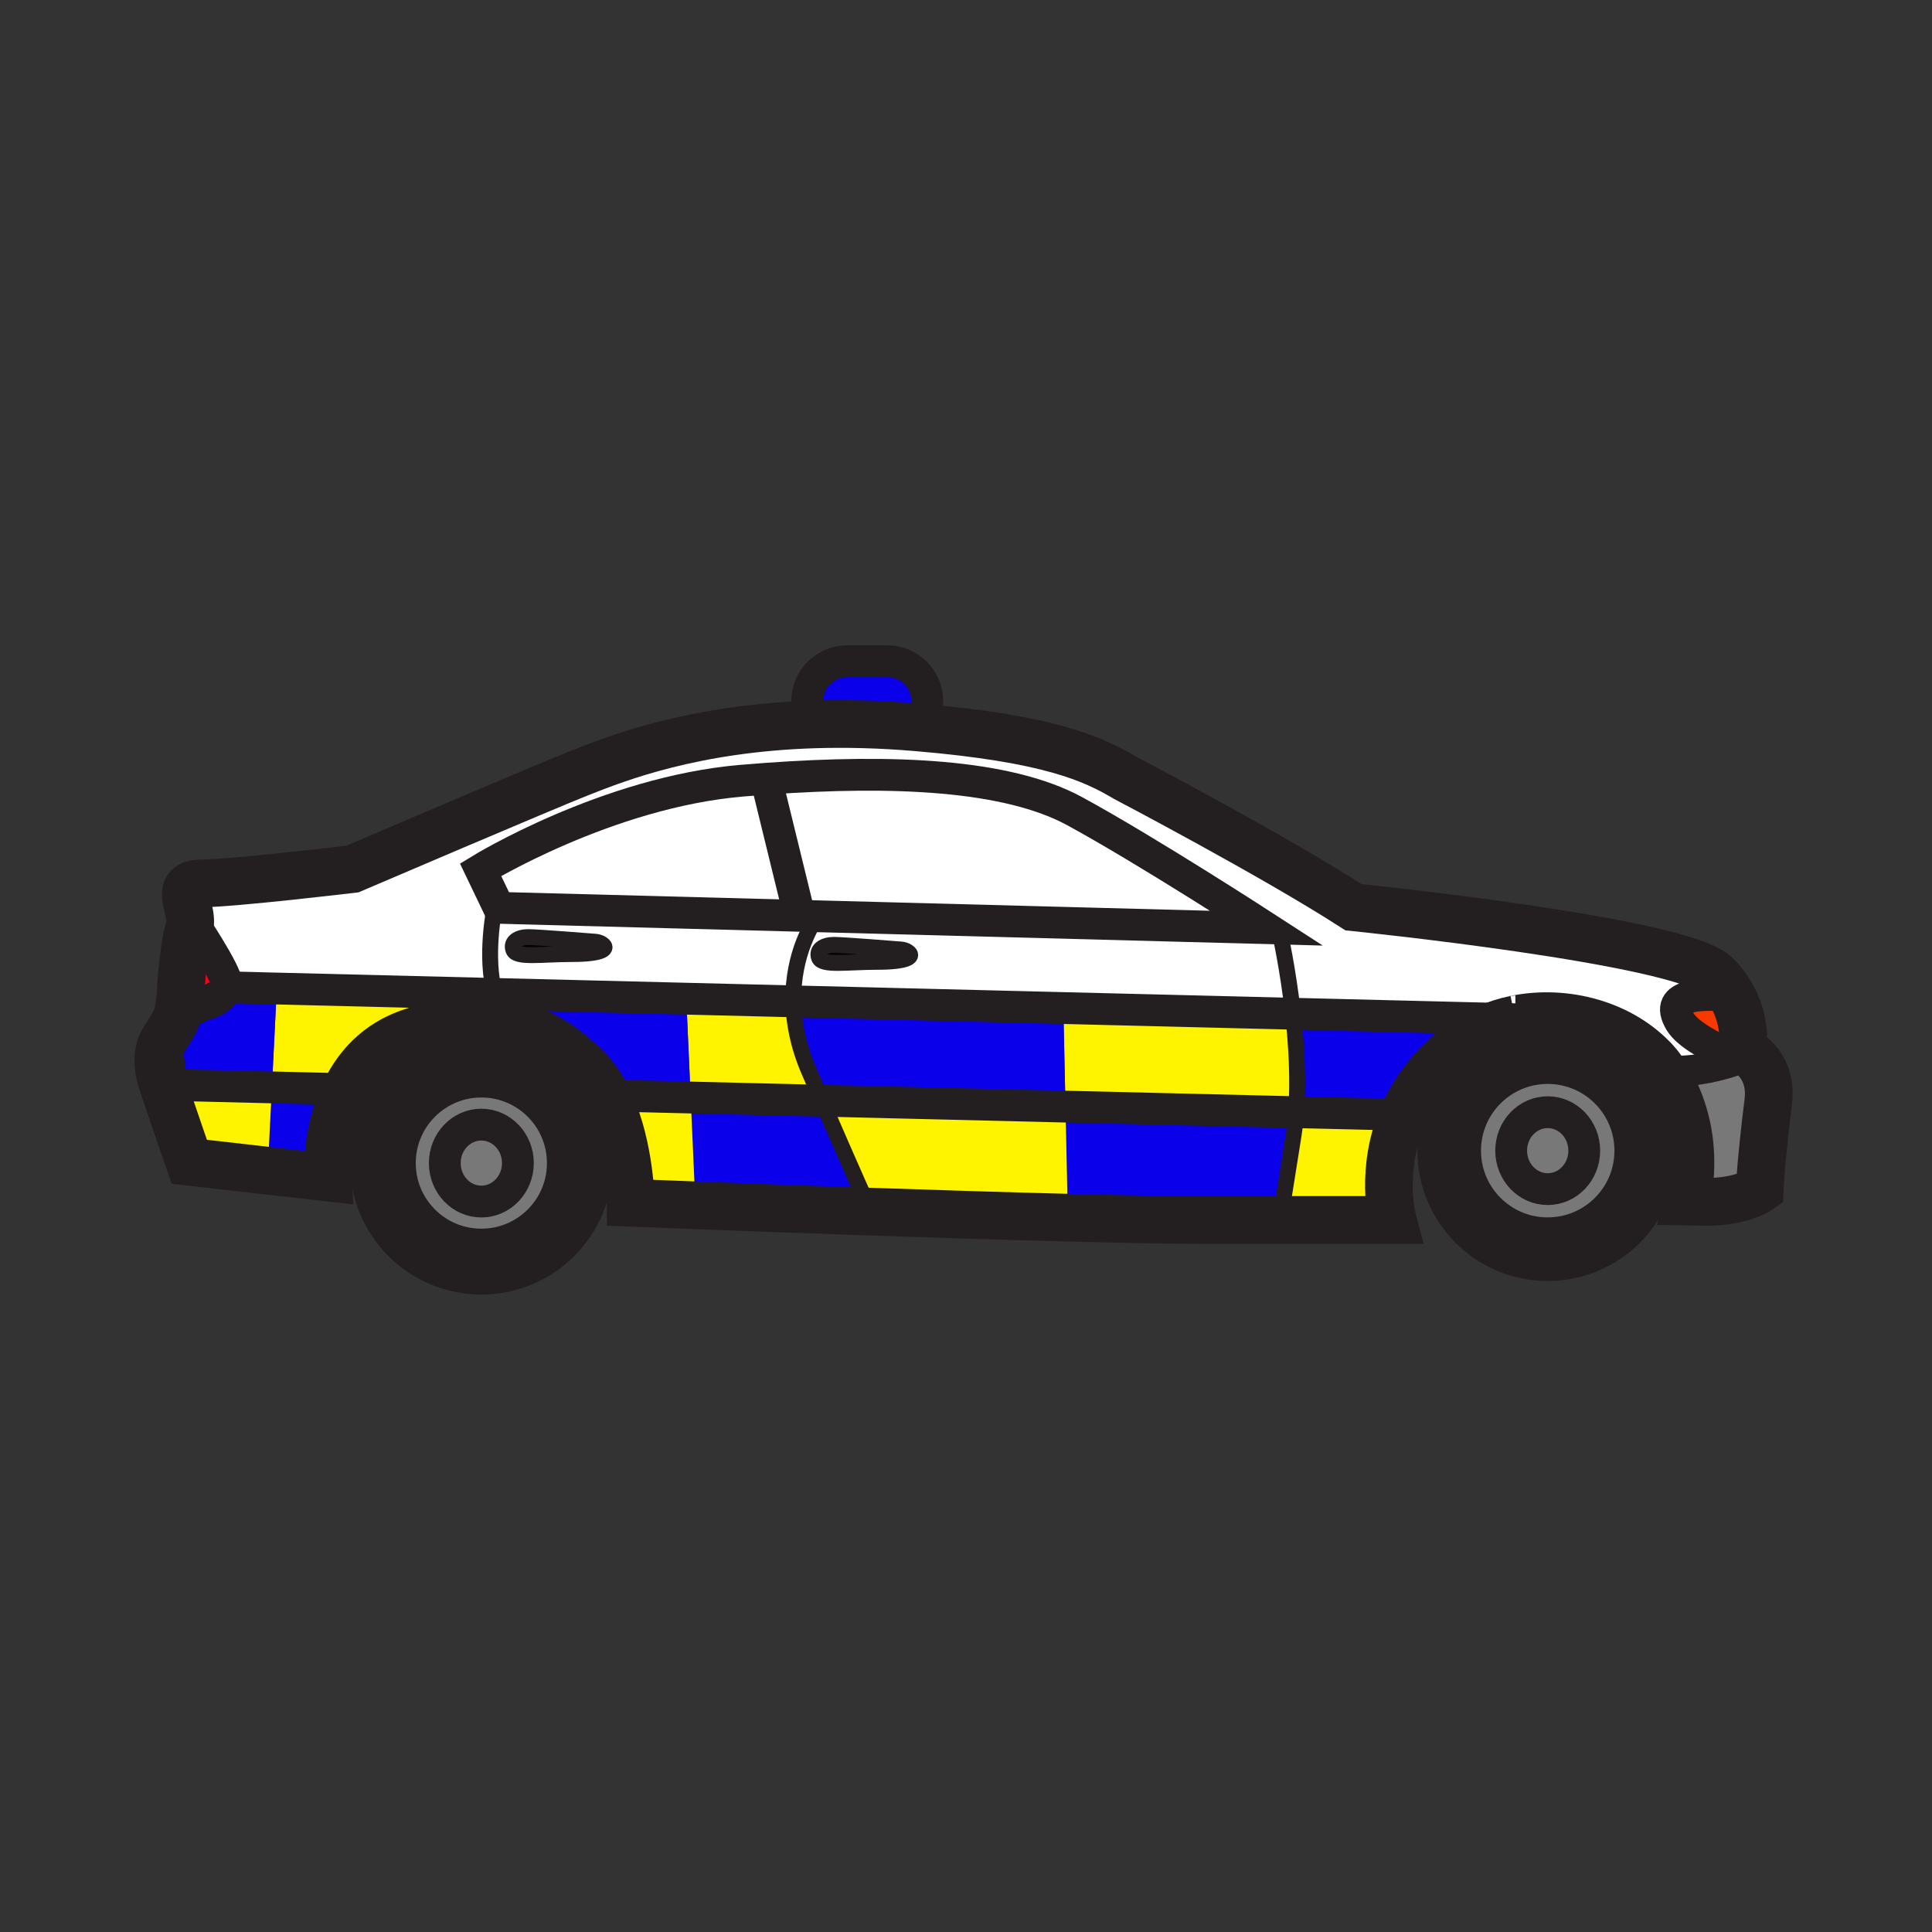<?xml version="1.0" encoding="iso-8859-1"?>
<!-- Generator: Adobe Illustrator 12.0.1, SVG Export Plug-In . SVG Version: 6.00 Build 51448)  -->
<!DOCTYPE svg PUBLIC "-//W3C//DTD SVG 1.1//EN" "http://www.w3.org/Graphics/SVG/1.1/DTD/svg11.dtd">
<svg  version="1.1" id="Layer_1" xmlns="http://www.w3.org/2000/svg" xmlns:xlink="http://www.w3.org/1999/xlink" width="850.394" height="850.394"
	 viewBox="0 0 850.394 850.394" style="overflow:visible;enable-background:new 0 0 850.394 850.394;" xml:space="preserve">
<rect x="0" y="0" width="850.394" height="850.394" fill="#333333" stroke="none"/>
<g id="XMLID_5_">
	<g>
		<path style="fill:#787878;" d="M770.16,463.84c3.83,2.96,9.62,9.46,8.17,21.101c-3.41,27.42-3.78,38.609-3.78,38.609
			s-7.55,5.46-23.5,5.46l-8.81-0.14c5.979-28.67-4.15-48.521-9.891-56.98l3.17-0.38c9.181,0,17.12-1.27,25.28-3.79
			c2.72-0.84,5.47-1.819,8.3-2.93L770.16,463.84z"/>
		<path style="fill:#F73900;" d="M770.16,463.84l-1.061,0.95c-2.83,1.11-5.58,2.09-8.3,2.93l-0.1-3.77
			c-6.061-2.55-17.62-8.311-21.16-14.22c-7.86-13.101,11.13-11.75,19.49-11.801l3.109,0.15c7.04,12.34,4.86,23.77,4.86,23.77
			S768.37,462.46,770.16,463.84z"/>
		<path style="fill:#FFFFFF;" d="M569.13,446.21l-101.09-2.5l-118.85-2.95c-0.34-21.29,8.93-35.14,10.58-37.45l197.8,5.24
			c0,0-52.61-34.13-84.5-51.48c-29.84-16.22-80.23-18.25-135.16-14.33c-3.8,0.27-7.61,0.57-11.45,0.9
			c-59.32,5.04-114.93,39.17-114.93,39.17l7.79,16.25l-1.7,0.82c0,0-4.39,21.48,0.22,37.62l-96-2.38l-20.86-0.521
			c0,0-0.77,0.57-2.01,1.45c0.48-1.02,0.71-2.08,0.71-3.149c0-4.92-15.3-27.73-16.03-28.82c-0.77-7.27-5.95-15.25,5.12-15.25
			c13.43,0,66.31-6.3,66.31-6.3s84.68-36.23,100.31-42.39c16.53-6.51,49.8-19.63,103.12-21.3c13.71-0.42,28.75-0.09,45.17,1.3
			c58.14,4.93,77.37,13.8,91.78,22.34c0,0,64.76,33.94,100.3,56.84c0,0,144.38,14.69,159.49,29.8c2.94,2.939,5.18,5.979,6.89,8.96
			l-3.109-0.15c-8.36,0.051-27.351-1.3-19.49,11.801c3.54,5.909,15.1,11.67,21.16,14.22l0.1,3.77c-8.16,2.521-16.1,3.79-25.28,3.79
			l-3.17,0.38c-2.05-3.01-3.54-4.58-3.54-4.58c-14.869-16.47-39.689-23.159-61.729-18.67L569.13,446.21z M386.23,423.35
			c13.01,0,15.63-2.21,13.96-3.88c-1.68-1.68-4.45-1.59-4.45-1.59s-24.51-1.98-28.71-1.98c-4.2,0-7.87,1.99-6.51,5.66
			C361.89,425.24,373.22,423.35,386.23,423.35z"/>
		<path style="fill:#787878;" d="M681.24,463.11c23.96,0,43.37,19.42,43.37,43.38c0,23.939-19.41,43.359-43.37,43.359
			c-23.95,0-43.36-19.42-43.36-43.359C637.88,482.53,657.29,463.11,681.24,463.11z M697.33,506.48c0-9.351-7.2-16.931-16.09-16.931
			c-8.88,0-16.08,7.58-16.08,16.931c0,9.35,7.2,16.93,16.08,16.93C690.13,523.41,697.33,515.83,697.33,506.48z"/>
		<path style="fill:#787878;" d="M681.24,489.55c8.89,0,16.09,7.58,16.09,16.931c0,9.35-7.2,16.93-16.09,16.93
			c-8.88,0-16.08-7.58-16.08-16.93C665.16,497.13,672.36,489.55,681.24,489.55z"/>
		<path style="fill:#0B00EA;" d="M667.08,448.64c-0.021,0.011-0.04,0.021-0.07,0.021c-0.01-0.01-0.01-0.01-0.02,0
			c-2.44,0.04-16.641,0.95-29.01,14.77c-9.91,8.67-16.261,18.12-20.261,27.261l-47.21-1.141c1.07-14.35,0.12-29.89-1.38-43.34
			L667.08,448.64z"/>
		<path style="fill:#FFF400;" d="M570.51,489.55l47.21,1.141c-10.609,24.199-4.75,46.29-4.75,46.29s-11.8,0-49.52,0
			c0,0,0,0,5.87-36.931C569.86,496.66,570.25,493.14,570.51,489.55z"/>
		<path style="fill:#FFF400;" d="M569.13,446.21c1.5,13.45,2.45,28.99,1.38,43.34l-101.529-2.46l-0.94-43.38L569.13,446.21z"/>
		<path style="fill:#0B00EA;" d="M468.98,487.09l101.529,2.46c-0.26,3.59-0.649,7.11-1.189,10.5
			c-5.87,36.931-5.87,36.931-5.87,36.931c-9.48,0-20.601,0-33.58,0c-14.78,0-35.99-0.4-59.92-1.011L470,534L468.98,487.09z"/>
		<path style="fill:#FFFFFF;" d="M359.77,403.31l-8.78-0.23l0.09-3.48L338.21,347l-0.3-4.26c54.93-3.92,105.32-1.89,135.16,14.33
			c31.89,17.35,84.5,51.48,84.5,51.48L359.77,403.31z"/>
		<path style="fill:#FFF400;" d="M468.98,487.09L470,534l-0.05,1.97c-27.3-0.689-58.13-1.67-86.99-2.649l0.02-0.46
			c0,0-7.28-16.16-21.25-48.37L468.98,487.09z"/>
		<path style="fill:#0B00EA;" d="M468.04,443.71l0.94,43.38l-107.25-2.6c-1.76-4.07-3.63-8.4-5.61-12.98
			c-4.91-11.37-6.79-21.729-6.93-30.75L468.04,443.71z"/>
		<path style="fill:#0B00EA;" d="M408.16,308.67c0,2.43-0.49,4.75-1.38,6.86l-3.1,4.61c-16.42-1.39-31.46-1.72-45.17-1.3
			c-2.04-2.87-3.23-6.38-3.23-10.17c0-4.87,1.97-9.28,5.16-12.47c3.19-3.19,7.6-5.16,12.47-5.16h17.62
			C400.27,291.04,408.16,298.93,408.16,308.67z"/>
		<path d="M400.19,419.47c1.67,1.67-0.95,3.88-13.96,3.88c-13.01,0-24.34,1.89-25.71-1.79c-1.36-3.67,2.31-5.66,6.51-5.66
			c4.2,0,28.71,1.98,28.71,1.98S398.51,417.79,400.19,419.47z"/>
		<path style="fill:#0B00EA;" d="M382.98,532.86l-0.02,0.46c-29.83-1.011-57.55-2.04-77.05-2.79L306,528l-2-44.91l57.73,1.4
			C375.7,516.7,382.98,532.86,382.98,532.86z"/>
		<path style="fill:#FFF400;" d="M361.73,484.49l-57.73-1.4l-1.93-43.5l47.12,1.17c0.14,9.021,2.02,19.38,6.93,30.75
			C358.1,476.09,359.97,480.42,361.73,484.49z"/>
		<path style="fill:#FFFFFF;" d="M302.07,439.59l-84.23-2.09c-4.61-16.14-0.22-37.62-0.22-37.62l1.7-0.82l0.26,0.54l131.41,3.48
			l8.78,0.23c-1.65,2.31-10.92,16.16-10.58,37.45L302.07,439.59z M251.69,419.93c13.01,0,15.64-2.21,13.96-3.88
			c-1.68-1.68-4.45-1.59-4.45-1.59s-24.51-1.98-28.71-1.98c-4.2,0-7.87,1.99-6.5,5.66C227.35,421.82,238.68,419.93,251.69,419.93z"
			/>
		<path style="fill:#FFFFFF;" d="M338.21,347l12.87,52.6l-0.09,3.48l-131.41-3.48l-0.26-0.54l-7.79-16.25
			c0,0,55.61-34.13,114.93-39.17c3.84-0.33,7.65-0.63,11.45-0.9L338.21,347z"/>
		<path style="fill:#FFF400;" d="M304,483.09l2,44.91l-0.09,2.53c-17.41-0.66-28.28-1.101-28.28-1.101
			c0-3.739-0.96-28.47-10.77-47.239L304,483.09z"/>
		<path style="fill:#0B00EA;" d="M302.07,439.59l1.93,43.5l-37.14-0.899c-2.32-4.44-5.13-8.54-8.55-11.95
			c-0.47-0.471-0.95-0.94-1.44-1.4c0-0.01,0-0.01-0.01-0.02c-3.33-4.24-7.26-7.41-12.44-9.99c-5.87-3.79-12.56-6.86-20.29-8.54
			l0.2-0.88c-3.11-3.11-5.17-7.29-6.49-11.91L302.07,439.59z"/>
		<path d="M265.65,416.05c1.68,1.67-0.95,3.88-13.96,3.88c-13.01,0-24.34,1.89-25.7-1.79c-1.37-3.67,2.3-5.66,6.5-5.66
			c4.2,0,28.71,1.98,28.71,1.98S263.97,414.37,265.65,416.05z"/>
		<path style="fill:#787878;" d="M211.87,468.58c23.95,0,43.37,19.42,43.37,43.38c0,23.94-19.42,43.36-43.37,43.36
			c-23.95,0-43.37-19.42-43.37-43.36C168.5,488,187.92,468.58,211.87,468.58z M227.96,511.95c0-9.351-7.21-16.931-16.09-16.931
			c-8.89,0-16.09,7.58-16.09,16.931c0,9.34,7.2,16.93,16.09,16.93C220.75,528.88,227.96,521.29,227.96,511.95z"/>
		<path style="fill:#FFF400;" d="M224.33,449.41l-0.2,0.88c-5.21-1.15-10.89-1.66-17.11-1.36c-9.42-1.66-18.59,1.13-26.65,5.61
			c-0.17,0.06-0.35,0.12-0.52,0.18c-13.78,4.94-22.25,14.48-27.44,24.7l-32.74-0.79l2.17-43.51l96,2.38
			C219.16,442.12,221.22,446.3,224.33,449.41z"/>
		<path style="fill:#787878;" d="M211.87,495.02c8.88,0,16.09,7.58,16.09,16.931c0,9.34-7.21,16.93-16.09,16.93
			c-8.89,0-16.09-7.59-16.09-16.93C195.78,502.6,202.98,495.02,211.87,495.02z"/>
		<path style="fill:#0B00EA;" d="M119.67,478.63l32.74,0.79c-9.33,18.35-8.1,38.88-8.1,38.88l-26.68-3.03L118,512L119.67,478.63z"/>
		<path style="fill:#0B00EA;" d="M121.84,435.12l-2.17,43.51l-43.97-1.07c0,0,0,0-1.62-11.51c-0.68-4.83-0.24-9.31,0.87-12.87
			c1.21-2,2.43-4.16,3.03-5.85c1.25-1.44,2.66-2.26,4.08-2.26c1.62,0,4.29-1.181,7.11-2.75c5.41-1.11,8.52-3.521,9.8-6.271
			c1.24-0.88,2.01-1.45,2.01-1.45L121.84,435.12z"/>
		<path style="fill:#FFF400;" d="M119.67,478.63L118,512l-0.37,3.27l-34.31-3.89c0,0-6.72-19.31-12.18-35.68
			c-1.81-5.431-2.33-12.78,0.88-17.891c0.67-1.05,1.8-2.77,2.93-4.63c-1.11,3.561-1.55,8.04-0.87,12.87
			c1.62,11.51,1.62,11.51,1.62,11.51L119.67,478.63z"/>
		<path style="fill:#FF001C;" d="M89.17,442.32c-2.82,1.569-5.49,2.75-7.11,2.75c-1.42,0-2.83,0.819-4.08,2.26
			c0.16-0.42,0.27-0.811,0.34-1.16c1.59-8.1,1.02-11.29,1.91-18.74c0.74-6.22,1.19-12.87,3.09-18.88c0.44-1.4,0.48-2.92,0.33-4.47
			c0.73,1.09,16.03,23.9,16.03,28.82c0,1.069-0.23,2.13-0.71,3.149C96.68,437.66,92.8,440.31,89.17,442.32z"/>
	</g>
	<g>
		<path style="fill:none;stroke:#231F20;stroke-width:21;" d="M667.01,448.66c0.03,0,0.05-0.01,0.07-0.021
			c22.04-4.489,46.86,2.2,61.729,18.67c0,0,1.49,1.57,3.54,4.58c5.74,8.46,15.87,28.311,9.891,56.98l8.81,0.14
			c15.95,0,23.5-5.46,23.5-5.46s0.37-11.189,3.78-38.609c1.45-11.641-4.34-18.141-8.17-21.101c-1.79-1.38-3.16-1.99-3.16-1.99
			s2.18-11.43-4.86-23.77c-1.71-2.98-3.949-6.021-6.89-8.96c-15.11-15.11-159.49-29.8-159.49-29.8
			c-35.54-22.9-100.3-56.84-100.3-56.84c-14.41-8.54-33.64-17.41-91.78-22.34c-16.42-1.39-31.46-1.72-45.17-1.3
			c-53.32,1.67-86.59,14.79-103.12,21.3c-15.63,6.16-100.31,42.39-100.31,42.39s-52.88,6.3-66.31,6.3c-11.07,0-5.89,7.98-5.12,15.25
			c0.15,1.55,0.11,3.07-0.33,4.47c-1.9,6.01-2.35,12.66-3.09,18.88c-0.89,7.45-0.32,10.641-1.91,18.74
			c-0.07,0.35-0.18,0.74-0.34,1.16c-0.6,1.689-1.82,3.85-3.03,5.85c-1.13,1.86-2.26,3.58-2.93,4.63
			c-3.21,5.11-2.69,12.46-0.88,17.891c5.46,16.37,12.18,35.68,12.18,35.68l34.31,3.89l26.68,3.03c0,0-1.23-20.53,8.1-38.88
			c5.19-10.22,13.66-19.76,27.44-24.7c0.17-0.06,0.35-0.12,0.52-0.18c9.86-3.48,18.69-5.21,26.65-5.61
			c6.22-0.3,11.9,0.21,17.11,1.36c7.73,1.68,14.42,4.75,20.29,8.54c4.62,2.979,8.73,6.41,12.44,9.99"/>
		<path style="fill:none;stroke:#231F20;stroke-width:21;" d="M256.87,468.84c0.49,0.46,0.97,0.93,1.44,1.4
			c3.42,3.41,6.23,7.51,8.55,11.95c9.81,18.77,10.77,43.5,10.77,47.239c0,0,10.87,0.44,28.28,1.101
			c19.5,0.75,47.22,1.779,77.05,2.79c28.86,0.979,59.69,1.96,86.99,2.649c23.93,0.61,45.14,1.011,59.92,1.011
			c12.979,0,24.1,0,33.58,0c37.72,0,49.52,0,49.52,0s-5.859-22.091,4.75-46.29c4-9.141,10.351-18.591,20.261-27.261
			c1.64-1.43,3.369-2.84,5.21-4.229c7-5.28,15.18-8.771,23.8-10.54"/>
		<path style="fill:none;stroke:#231F20;stroke-width:29;" d="M255.24,511.96c0,23.94-19.42,43.36-43.37,43.36
			c-23.95,0-43.37-19.42-43.37-43.36c0-23.96,19.42-43.38,43.37-43.38C235.82,468.58,255.24,488,255.24,511.96z"/>
		<path style="fill:none;stroke:#231F20;stroke-width:14;" d="M227.96,511.95c0,9.34-7.21,16.93-16.09,16.93
			c-8.89,0-16.09-7.59-16.09-16.93c0-9.351,7.2-16.931,16.09-16.931C220.75,495.02,227.96,502.6,227.96,511.95z"/>
		<path style="fill:none;stroke:#231F20;stroke-width:28;" d="M724.61,506.49c0,23.939-19.41,43.359-43.37,43.359
			c-23.95,0-43.36-19.42-43.36-43.359c0-23.96,19.41-43.38,43.36-43.38C705.2,463.11,724.61,482.53,724.61,506.49z"/>
		<path style="fill:none;stroke:#231F20;stroke-width:14;" d="M697.33,506.48c0,9.35-7.2,16.93-16.09,16.93
			c-8.88,0-16.08-7.58-16.08-16.93c0-9.351,7.2-16.931,16.08-16.931C690.13,489.55,697.33,497.13,697.33,506.48z"/>
		<path style="fill:none;stroke:#231F20;stroke-width:14;" d="M83.62,404.04c0,0,0.01,0.01,0.03,0.04
			c0.73,1.09,16.03,23.9,16.03,28.82c0,1.069-0.23,2.13-0.71,3.149c-1.28,2.75-4.39,5.16-9.8,6.271c-2.04,0.42-4.4,0.649-7.11,0.649
			"/>
		<path style="fill:none;stroke:#231F20;stroke-width:14;" d="M337.91,342.74c54.93-3.92,105.32-1.89,135.16,14.33
			c31.89,17.35,84.5,51.48,84.5,51.48l-197.8-5.24l-8.78-0.23l-131.41-3.48l-0.26-0.54l-7.79-16.25c0,0,55.61-34.13,114.93-39.17
			C330.3,343.31,334.11,343.01,337.91,342.74z"/>
		<line style="fill:none;stroke:#231F20;stroke-width:14;" x1="338.21" y1="347" x2="351.08" y2="399.6"/>
		<path style="fill:none;stroke:#231F20;stroke-width:7;" d="M360.03,402.97c0,0-0.09,0.12-0.26,0.34
			c-1.65,2.31-10.92,16.16-10.58,37.45c0.14,9.021,2.02,19.38,6.93,30.75c1.98,4.58,3.85,8.91,5.61,12.98
			c13.97,32.21,21.25,48.37,21.25,48.37"/>
		<path style="fill:none;stroke:#231F20;stroke-width:7;" d="M563.45,411.07c0,0,3.45,15.27,5.68,35.14
			c1.5,13.45,2.45,28.99,1.38,43.34c-0.26,3.59-0.649,7.11-1.189,10.5c-5.87,36.931-5.87,36.931-5.87,36.931"/>
		<path style="fill:none;stroke:#231F20;stroke-width:13.43;" d="M735.52,471.51c9.181,0,17.12-1.27,25.28-3.79
			c2.72-0.84,5.47-1.819,8.3-2.93"/>
		<path style="fill:none;stroke:#231F20;stroke-width:14;" d="M759.03,437.93c-8.36,0.051-27.351-1.3-19.49,11.801
			c3.54,5.909,15.1,11.67,21.16,14.22"/>
		<path style="fill:none;stroke:#231F20;stroke-width:7;" d="M395.74,417.88c0,0-24.51-1.98-28.71-1.98c-4.2,0-7.87,1.99-6.51,5.66
			c1.37,3.68,12.7,1.79,25.71,1.79c13.01,0,15.63-2.21,13.96-3.88C398.51,417.79,395.74,417.88,395.74,417.88z"/>
		<path style="fill:none;stroke:#231F20;stroke-width:7;" d="M261.2,414.46c0,0-24.51-1.98-28.71-1.98c-4.2,0-7.87,1.99-6.5,5.66
			c1.36,3.68,12.69,1.79,25.7,1.79c13.01,0,15.64-2.21,13.96-3.88C263.97,414.37,261.2,414.46,261.2,414.46z"/>
		<path style="fill:none;stroke:#231F20;stroke-width:14;" d="M637.98,463.43c-0.061,0.061-0.11,0.13-0.171,0.19
			c-13.63,15.36-20.079,27.07-20.079,27.07h-0.011l-47.21-1.141l-101.529-2.46l-107.25-2.6l-57.73-1.4l-37.14-0.899h-0.02
			c0,0-1.3-2.33-9.97-13.351c0-0.01,0-0.01-0.01-0.02c-3.33-4.24-7.26-7.41-12.44-9.99c-8.31-4.15-19.85-6.78-37.36-9.89
			c-0.01,0-0.03,0-0.04-0.011c-9.42-1.66-18.59,1.13-26.65,5.61c-16.24,9.02-27.93,24.88-27.93,24.88h-0.03l-32.74-0.79l-43.97-1.07
			c0,0,0,0-1.62-11.51c-0.68-4.83-0.24-9.31,0.87-12.87c0.75-2.43,1.81-4.439,3.03-5.85c1.25-1.44,2.66-2.26,4.08-2.26
			c1.62,0,4.29-1.181,7.11-2.75c3.63-2.011,7.51-4.66,9.8-6.271c1.24-0.88,2.01-1.45,2.01-1.45l20.86,0.521l96,2.38l84.23,2.09
			l47.12,1.17l118.85,2.95l101.09,2.5l97.95,2.43c0,0,0.16,0.011,0.27,0.011c0,0-0.04,0-0.109,0c-0.061,0-0.13,0-0.23,0.01
			c-0.01-0.01-0.01-0.01-0.02,0C664.55,448.7,650.35,449.61,637.98,463.43z"/>
		<path style="fill:none;stroke:#231F20;stroke-width:7;" d="M217.62,399.88c0,0-4.39,21.48,0.22,37.62
			c1.32,4.62,3.38,8.8,6.49,11.91"/>
		<path style="fill:none;stroke:#231F20;stroke-width:14;" d="M358.53,318.87c-0.01-0.01-0.01-0.02-0.02-0.03
			c-2.04-2.87-3.23-6.38-3.23-10.17c0-4.87,1.97-9.28,5.16-12.47c3.19-3.19,7.6-5.16,12.47-5.16h17.62
			c9.74,0,17.63,7.89,17.63,17.63c0,2.43-0.49,4.75-1.38,6.86"/>
	</g>
</g>
<rect style="fill:none;" width="850.394" height="850.394"/>
</svg>
